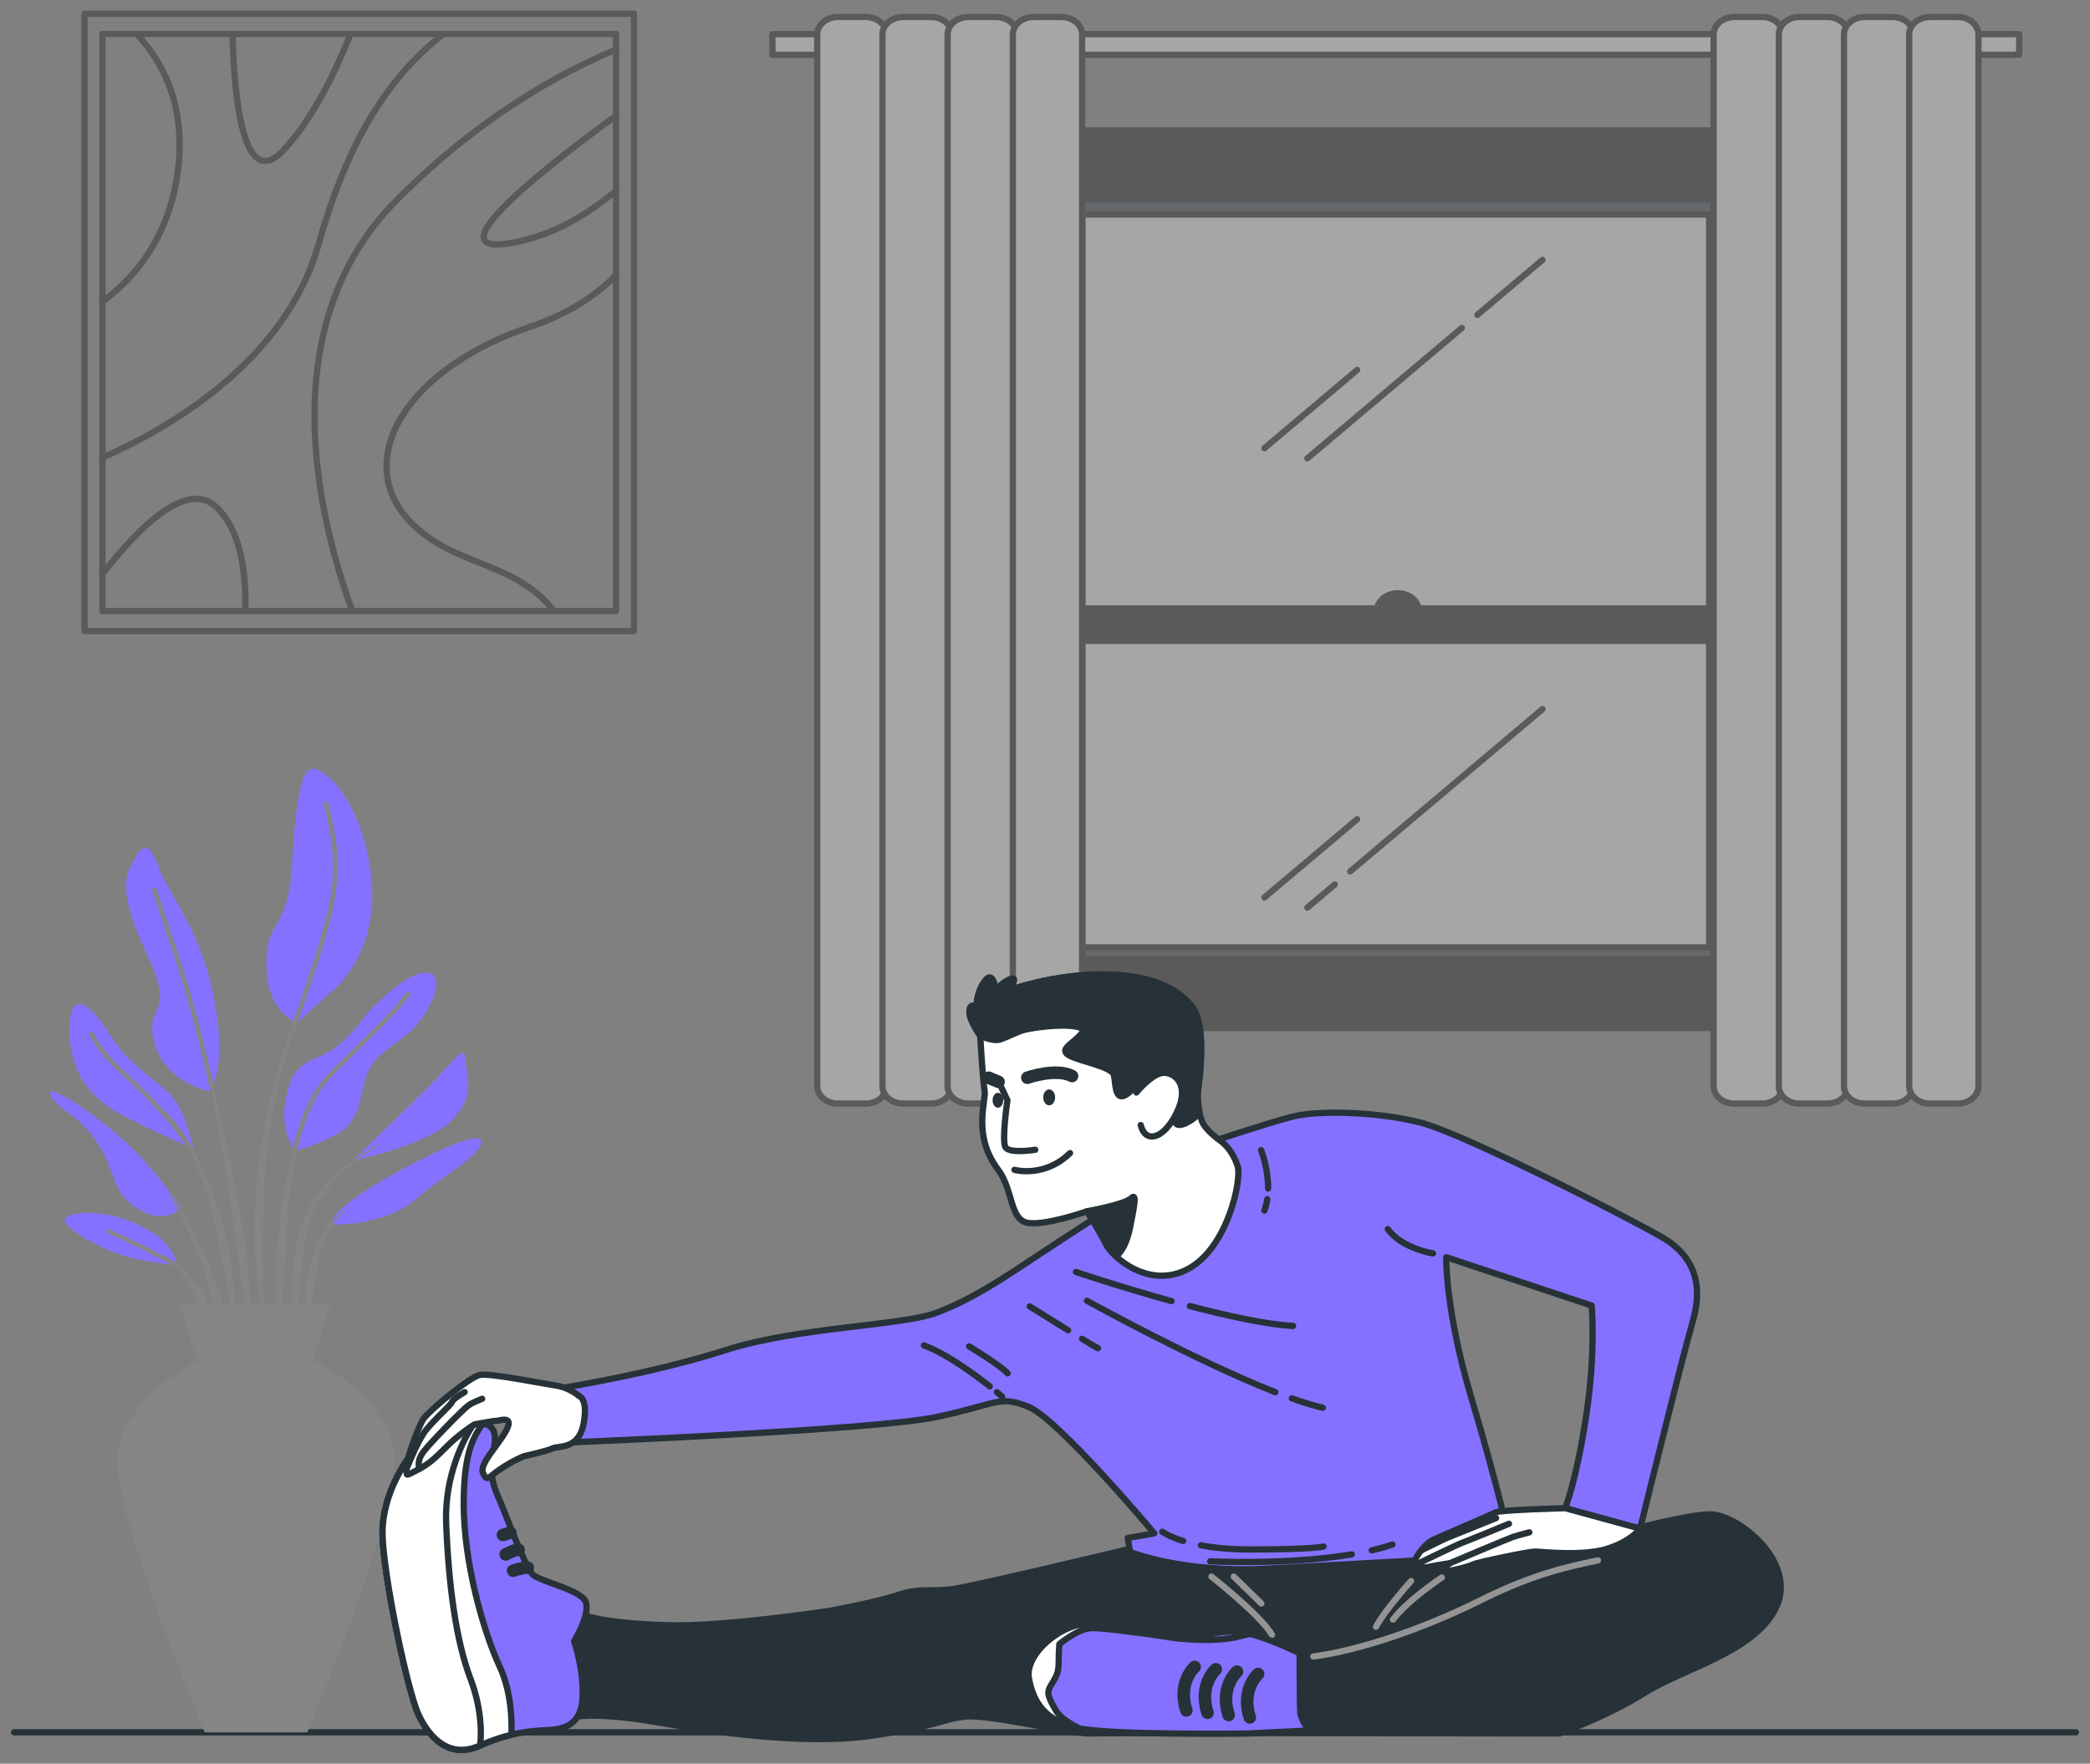 <svg width="333" height="281" viewBox="0 0 333 281" fill="none" xmlns="http://www.w3.org/2000/svg">
<rect x="0" y="0" width="333" height="281" fill="#808080" stroke="none"/>
<path d="M330.75 276.006H2.25" stroke="#263238" stroke-linecap="round" stroke-linejoin="round"/>
<g opacity="0.3">
<path d="M277.567 28.458H167.211V156.659H277.567V28.458Z" fill="#263238" stroke="black" stroke-linecap="round" stroke-linejoin="round"/>
<path d="M272.315 34.175H172.468V150.935H272.315V34.175Z" fill="white" stroke="black" stroke-linecap="round" stroke-linejoin="round"/>
<path d="M232.918 52.251L208.296 73.031" stroke="black" stroke-linecap="round" stroke-linejoin="round"/>
<path d="M245.772 41.397L235.384 50.172" stroke="black" stroke-linecap="round" stroke-linejoin="round"/>
<path d="M216.23 58.947L201.455 71.416" stroke="black" stroke-linecap="round" stroke-linejoin="round"/>
<path d="M212.673 140.916L208.296 144.61" stroke="black" stroke-linecap="round" stroke-linejoin="round"/>
<path d="M245.772 112.976L215.13 138.837" stroke="black" stroke-linecap="round" stroke-linejoin="round"/>
<path d="M216.23 130.526L201.455 142.989" stroke="black" stroke-linecap="round" stroke-linejoin="round"/>
<path d="M226.048 97.339C226.048 95.785 224.56 94.529 222.719 94.529C220.879 94.529 219.39 95.785 219.39 97.339C219.39 98.892 220.879 100.148 222.719 100.148C224.56 100.148 226.048 98.892 226.048 97.339Z" fill="black" stroke="black" stroke-linecap="round" stroke-linejoin="round"/>
<path d="M272.315 96.936H172.468V102.103H272.315V96.936Z" fill="black" stroke="black" stroke-linecap="round" stroke-linejoin="round"/>
<path d="M280.816 20.784H164.615V31.744H280.816V20.784Z" fill="black" stroke="black" stroke-linecap="round" stroke-linejoin="round"/>
<path d="M280.816 152.822H164.615V163.781H280.816V152.822Z" fill="black" stroke="black" stroke-linecap="round" stroke-linejoin="round"/>
<path d="M321.716 5.444H123.069V8.73H321.716V5.444Z" fill="white" stroke="black" stroke-linecap="round" stroke-linejoin="round"/>
<path d="M137.954 2.709H133.503C131.685 2.709 130.211 3.953 130.211 5.487V173.052C130.211 174.586 131.685 175.83 133.503 175.83H137.954C139.772 175.83 141.247 174.586 141.247 173.052V5.487C141.247 3.953 139.772 2.709 137.954 2.709Z" fill="white" stroke="black" stroke-linecap="round" stroke-linejoin="round"/>
<path d="M148.344 2.709H143.893C142.075 2.709 140.601 3.953 140.601 5.487V173.052C140.601 174.586 142.075 175.83 143.893 175.83H148.344C150.162 175.83 151.636 174.586 151.636 173.052V5.487C151.636 3.953 150.162 2.709 148.344 2.709Z" fill="white" stroke="black" stroke-linecap="round" stroke-linejoin="round"/>
<path d="M158.728 2.709H154.277C152.459 2.709 150.984 3.953 150.984 5.487V173.052C150.984 174.586 152.459 175.83 154.277 175.83H158.728C160.546 175.83 162.02 174.586 162.02 173.052V5.487C162.02 3.953 160.546 2.709 158.728 2.709Z" fill="white" stroke="black" stroke-linecap="round" stroke-linejoin="round"/>
<path d="M169.118 2.709H164.667C162.849 2.709 161.375 3.953 161.375 5.487V173.052C161.375 174.586 162.849 175.83 164.667 175.83H169.118C170.936 175.83 172.41 174.586 172.41 173.052V5.487C172.41 3.953 170.936 2.709 169.118 2.709Z" fill="white" stroke="black" stroke-linecap="round" stroke-linejoin="round"/>
<path d="M280.771 2.709H276.32C274.502 2.709 273.028 3.953 273.028 5.487V173.052C273.028 174.586 274.502 175.83 276.32 175.83H280.771C282.591 175.83 284.065 174.586 284.065 173.052V5.487C284.065 3.953 282.591 2.709 280.771 2.709Z" fill="white" stroke="black" stroke-linecap="round" stroke-linejoin="round"/>
<path d="M291.161 2.709H286.711C284.891 2.709 283.417 3.953 283.417 5.487V173.052C283.417 174.586 284.891 175.83 286.711 175.83H291.161C292.979 175.83 294.453 174.586 294.453 173.052V5.487C294.453 3.953 292.979 2.709 291.161 2.709Z" fill="white" stroke="black" stroke-linecap="round" stroke-linejoin="round"/>
<path d="M301.545 2.709H297.095C295.274 2.709 293.801 3.953 293.801 5.487V173.052C293.801 174.586 295.274 175.83 297.095 175.83H301.545C303.363 175.83 304.837 174.586 304.837 173.052V5.487C304.837 3.953 303.363 2.709 301.545 2.709Z" fill="white" stroke="black" stroke-linecap="round" stroke-linejoin="round"/>
<path d="M311.935 2.709H307.485C305.665 2.709 304.191 3.953 304.191 5.487V173.052C304.191 174.586 305.665 175.83 307.485 175.83H311.935C313.753 175.83 315.227 174.586 315.227 173.052V5.487C315.227 3.953 313.753 2.709 311.935 2.709Z" fill="white" stroke="black" stroke-linecap="round" stroke-linejoin="round"/>
</g>
<g opacity="0.3">
<path d="M101.013 2.195H13.461V100.557H101.013V2.195Z" stroke="black" stroke-linecap="round" stroke-linejoin="round"/>
<path d="M98.16 5.407H16.321V97.351H98.16V5.407Z" stroke="black" stroke-linecap="round" stroke-linejoin="round"/>
<path d="M16.314 72.926C25.487 68.916 45.321 58.229 50.74 38.965C55.022 23.749 61.226 12.635 70.7 5.407" stroke="black" stroke-linecap="round" stroke-linejoin="round"/>
<path d="M56.137 97.351C50.484 81.868 43.386 51.831 63.199 31.886C75.701 19.299 88.21 12.047 98.168 7.876" stroke="black" stroke-linecap="round" stroke-linejoin="round"/>
<path d="M21.754 5.407C25.56 9.411 29.681 16.341 28.376 26.954C26.982 38.322 20.875 44.745 16.314 48.044" stroke="black" stroke-linecap="round" stroke-linejoin="round"/>
<path d="M88.261 97.352C81.859 89.127 71.821 90.365 64.973 82.716C56.335 73.069 64.716 58.7 84.536 52.041C90.732 49.962 95.095 46.961 98.16 43.817" stroke="black" stroke-linecap="round" stroke-linejoin="round"/>
<path d="M16.314 91.467C22.319 83.731 29.85 76.429 34.469 80.792C38.319 84.424 39.243 91.089 39.081 97.358" stroke="black" stroke-linecap="round" stroke-linejoin="round"/>
<path d="M37.043 5.407C37.248 14.361 38.532 30.977 45.146 23.953C49.758 19.064 53.41 11.533 55.858 5.407" stroke="black" stroke-linecap="round" stroke-linejoin="round"/>
<path d="M98.161 18.421C87.404 26.249 68.706 40.803 81.237 38.749C87.91 37.654 93.651 34.188 98.161 30.37" stroke="black" stroke-linecap="round" stroke-linejoin="round"/>
</g>
<path d="M33.325 173.874C33.325 173.874 26.212 172.488 24.57 166.028C22.927 159.567 28.214 162.333 23.477 152.179C18.733 142.024 19.833 139.716 21.468 136.789C23.111 133.868 24.02 134.79 25.479 138.633C26.938 142.482 32.225 148.484 34.234 159.716C36.243 170.947 33.325 173.874 33.325 173.874Z" fill="#8571FF"/>
<path d="M47.368 162.946C47.368 162.946 42.623 161.56 42.447 154.023C42.264 146.479 45.916 148.02 46.458 138.633C47.001 129.245 47.734 122.63 49.743 122.475C51.752 122.321 57.039 127.092 58.858 137.556C60.684 148.02 56.489 154.945 52.838 158.027C49.193 161.102 47.368 162.953 47.368 162.953V162.946Z" fill="#8571FF"/>
<path d="M30.774 182.952C30.774 182.952 29.681 177.414 27.489 174.796C25.304 172.179 20.559 169.871 17.458 164.796C14.356 159.716 10.895 157.253 11.079 164.487C11.262 171.721 15.089 175.415 19.834 177.878C24.578 180.341 30.774 182.959 30.774 182.959V182.952Z" fill="#8571FF"/>
<path d="M28.772 192.495C28.772 192.495 24.394 185.416 18.015 180.181C11.636 174.945 6.525 172.334 8.351 174.945C10.176 177.563 12.361 177.408 15.463 182.025C18.565 186.641 17.648 190.026 22.026 192.644C26.404 195.261 28.772 192.489 28.772 192.489V192.495Z" fill="#8571FF"/>
<path d="M28.222 201.573C28.038 201.109 27.855 197.724 21.659 194.958C15.456 192.186 9.626 193.262 10.352 194.649C11.078 196.035 14.913 198.343 18.741 199.729C22.568 201.115 28.222 201.573 28.222 201.573Z" fill="#8571FF"/>
<path d="M47.008 183.262C47.008 183.262 44.273 180.335 45.732 174.184C47.191 168.027 50.477 169.568 54.121 166.337C57.765 163.107 57.039 162.643 60.683 159.258C64.328 155.873 67.613 154.023 69.072 155.409C70.531 156.795 68.346 161.102 66.154 163.565C63.968 166.028 60.5 167.259 58.858 170.335C57.215 173.41 57.949 178.336 53.754 180.644C49.56 182.953 47.008 183.262 47.008 183.262Z" fill="#8571FF"/>
<path d="M56.122 184.958C56.122 184.958 62.685 178.646 67.429 174.029C72.173 169.413 73.991 165.873 74.175 168.949C74.358 172.024 75.817 174.487 71.99 178.491C68.162 182.495 56.122 184.952 56.122 184.952V184.958Z" fill="#8571FF"/>
<path d="M52.654 195.113C52.654 195.113 52.471 192.65 62.869 186.957C73.266 181.263 77.636 180.187 76.544 182.495C75.451 184.803 70.891 187.111 65.97 191.27C61.05 195.422 52.662 195.119 52.662 195.119L52.654 195.113Z" fill="#8571FF"/>
<path d="M47.104 163.33C47.192 163.293 47.272 163.237 47.302 163.157C47.316 163.12 47.72 162.024 48.321 160.316C48.453 160.019 48.578 159.722 48.717 159.431C48.732 159.4 48.717 159.37 48.68 159.357C48.673 159.357 48.666 159.357 48.658 159.357C50.088 155.217 52.273 148.565 53.212 143.917C54.532 137.358 53.337 132.333 52.544 129.004C52.456 128.633 52.376 128.286 52.303 127.958C52.266 127.791 52.075 127.68 51.87 127.71C51.672 127.741 51.54 127.902 51.577 128.076C51.65 128.404 51.731 128.756 51.826 129.128C52.61 132.414 53.791 137.376 52.493 143.818C51.056 150.947 46.657 162.86 46.612 162.977C46.561 163.12 46.642 163.268 46.788 163.336C45.645 166.108 44.721 168.943 43.907 171.795C42.748 176.034 41.905 180.329 41.318 184.654L40.952 187.903C40.893 188.448 40.827 188.986 40.776 189.531L40.673 191.158C40.614 192.247 40.541 193.33 40.505 194.419L40.541 197.687L40.585 199.32C40.614 199.865 40.658 200.41 40.702 200.948C40.798 202.031 40.879 203.12 40.996 204.203C41.245 206.369 41.626 208.522 42.022 210.663C42.022 210.688 42.059 210.713 42.088 210.713C42.125 210.713 42.154 210.688 42.154 210.657C42.154 209.568 42.096 208.485 42.066 207.402C42.03 206.319 41.919 205.243 41.934 204.16C41.934 203.077 41.905 202 41.89 200.917L41.854 199.296L41.89 197.674L41.905 194.438L42.008 191.202L42.044 189.58C42.066 189.042 42.117 188.504 42.154 187.965L42.389 184.735C42.836 180.434 43.54 176.146 44.559 171.913C45.256 169.029 46.062 166.152 47.104 163.336V163.33Z" fill="#858585"/>
<path d="M60.28 182.29C57.501 183.776 55.015 185.651 52.845 187.761C51.781 188.831 50.784 189.951 49.941 191.17L49.347 192.123L48.878 193.114C48.709 193.442 48.592 193.776 48.467 194.116C48.35 194.45 48.21 194.791 48.108 195.131C47.272 197.848 46.722 200.62 46.568 203.405C46.436 206.189 46.494 208.974 46.934 211.74C46.934 211.765 46.964 211.79 47.001 211.79C47.037 211.79 47.074 211.771 47.074 211.734L47.924 203.485C48.262 200.756 48.467 198.015 49.164 195.347C49.252 195.013 49.362 194.692 49.464 194.364C49.567 194.036 49.662 193.708 49.809 193.392L50.205 192.439L50.718 191.536C51.473 190.341 52.39 189.203 53.38 188.126C55.367 185.966 57.699 183.992 60.361 182.396C60.361 182.396 60.397 182.34 60.375 182.315C60.353 182.29 60.316 182.278 60.28 182.297V182.29Z" fill="#858585"/>
<path d="M54.994 192.909C53.476 193.732 52.464 195.032 51.613 196.338C50.799 197.674 50.161 199.085 49.721 200.539C49.589 200.898 49.487 201.263 49.391 201.629L49.084 202.724C48.929 203.46 48.805 204.203 48.754 204.952C48.739 205.7 48.717 206.449 48.776 207.192C48.849 207.941 48.952 208.683 49.12 209.42C49.12 209.438 49.15 209.463 49.172 209.463C49.208 209.469 49.245 209.45 49.252 209.42C49.465 208.683 49.604 207.953 49.721 207.229C49.861 206.505 49.993 205.781 50.095 205.057C50.22 204.339 50.337 203.621 50.403 202.897C50.521 202.179 50.587 201.449 50.77 200.744C51.071 199.314 51.554 197.916 52.222 196.579C52.882 195.255 53.74 193.937 55.06 193.002H55.067C55.067 193.002 55.096 192.946 55.082 192.922C55.06 192.897 55.023 192.891 54.986 192.903L54.994 192.909Z" fill="#858585"/>
<path d="M39.404 201.171C39.037 197.507 38.326 193.881 37.644 190.255C36.962 186.629 36.214 183.015 35.43 179.407C34.975 177.408 34.513 175.409 34.029 173.411C34.102 173.343 34.139 173.25 34.117 173.151C34.095 173.039 31.646 162.006 29.116 154.24C26.594 146.479 24.937 141.665 24.922 141.615C24.863 141.448 24.665 141.356 24.467 141.405C24.269 141.455 24.159 141.622 24.218 141.789C24.233 141.838 25.89 146.647 28.412 154.407C30.935 162.154 33.377 173.163 33.399 173.268C33.428 173.392 33.53 173.479 33.67 173.51C34.051 175.508 34.41 177.507 34.762 179.506C35.415 183.126 36.024 186.752 36.574 190.385C37.101 194.017 37.519 197.662 38.055 201.288L39.646 212.192C39.646 212.192 39.675 212.241 39.712 212.241C39.748 212.241 39.778 212.217 39.785 212.186C39.837 211.27 39.837 210.348 39.866 209.426C39.873 208.504 39.822 207.588 39.8 206.666C39.763 204.828 39.573 202.996 39.411 201.165L39.404 201.171Z" fill="#858585"/>
<path d="M36.801 201.121C36.566 199.673 36.251 198.225 35.929 196.789L35.32 194.648C35.122 193.936 34.931 193.219 34.682 192.519C33.817 189.679 32.71 186.894 31.368 184.19L30.847 183.181L30.569 182.705C30.569 182.655 30.554 182.612 30.524 182.569C30.524 182.563 30.429 182.426 30.275 182.204C29.909 181.529 29.461 180.898 29.043 180.261C28.185 179.085 27.291 177.909 26.11 176.931C25.392 176.121 24.614 175.279 23.778 174.444C22.745 173.41 21.791 172.525 20.867 171.659C18.279 169.239 16.233 167.333 14.899 164.524C14.825 164.363 14.605 164.289 14.422 164.351C14.231 164.413 14.143 164.592 14.217 164.753C15.595 167.668 17.678 169.611 20.317 172.074C21.234 172.934 22.187 173.819 23.214 174.84C27.159 178.769 29.864 182.829 29.894 182.872C29.938 182.94 30.019 182.983 30.099 183.002L30.297 183.379L30.752 184.394C31.954 187.105 32.915 189.896 33.641 192.724C34.037 194.135 34.301 195.57 34.623 196.987L35.027 199.135C35.173 199.846 35.357 200.558 35.474 201.276C35.745 202.705 36.053 204.135 36.354 205.57C36.618 207.006 36.926 208.442 37.285 209.877C37.285 209.902 37.322 209.927 37.351 209.927C37.388 209.927 37.417 209.902 37.417 209.871C37.425 208.411 37.388 206.944 37.292 205.484C37.19 204.023 36.984 202.569 36.808 201.115L36.801 201.121Z" fill="#858585"/>
<path d="M33.208 201.307C32.401 199.382 31.47 197.501 30.458 195.657C29.417 193.825 28.295 192.025 27.005 190.311C26.983 190.286 26.946 190.28 26.917 190.292C26.887 190.311 26.873 190.342 26.895 190.372C28.024 192.155 28.977 194.011 29.843 195.886C30.722 197.761 31.514 199.661 32.182 201.592C32.864 203.522 33.347 205.49 33.956 207.427C34.594 209.364 35.115 211.319 35.819 213.281C35.826 213.306 35.855 213.324 35.884 213.324C35.921 213.324 35.95 213.3 35.95 213.269C35.987 211.22 35.745 209.178 35.276 207.173C34.85 205.156 34.007 203.232 33.208 201.307Z" fill="#858585"/>
<path d="M33.062 207.705C32.651 206.505 31.947 205.379 31.148 204.327C30.363 203.262 29.454 202.26 28.369 201.412C28.252 201.325 28.134 201.245 28.017 201.164C28.017 201.164 28.002 201.152 27.995 201.146H27.98C27.54 200.83 27.093 200.533 26.602 200.286C26.206 200.075 25.795 199.896 25.362 199.741C23.17 198.59 20.002 196.987 17.443 195.911C17.26 195.836 17.04 195.898 16.952 196.047C16.864 196.201 16.937 196.387 17.113 196.461C21.417 198.281 27.525 201.628 27.591 201.659C27.65 201.69 27.709 201.703 27.767 201.703C27.804 201.74 27.848 201.771 27.878 201.802C28.816 202.687 29.571 203.708 30.195 204.766C30.855 205.818 31.192 206.981 31.764 208.064C32.013 208.621 32.27 209.178 32.563 209.735C32.812 210.304 33.084 210.867 33.435 211.424C33.435 211.424 33.472 211.455 33.494 211.462C33.531 211.462 33.568 211.437 33.568 211.406C33.597 210.781 33.553 210.156 33.487 209.531C33.377 208.918 33.223 208.306 33.054 207.699L33.062 207.705Z" fill="#858585"/>
<path d="M65.244 158.064C65.068 157.977 64.848 158.021 64.738 158.169C63.081 160.502 59.877 163.621 56.79 166.635C54.832 168.541 52.984 170.341 51.635 171.839C48.152 175.7 46.7 182.903 46.641 183.213C46.627 183.299 46.649 183.38 46.708 183.442C46.605 183.807 46.495 184.172 46.4 184.537C45.688 187.322 45.131 190.144 44.786 192.984C44.449 195.818 44.068 198.652 44.024 201.499C43.972 204.346 44.024 207.192 44.383 210.039C44.383 210.064 44.412 210.088 44.442 210.088C44.478 210.088 44.515 210.07 44.515 210.039C44.904 207.205 45.146 204.377 45.373 201.548C45.608 198.72 45.644 195.886 45.864 193.058C46.069 190.243 46.487 187.433 47.059 184.642C47.147 184.221 47.243 183.801 47.331 183.38C47.345 183.355 47.353 183.336 47.36 183.306C47.375 183.231 48.841 175.948 52.214 172.21C53.549 170.725 55.389 168.937 57.34 167.037C60.456 164.005 63.675 160.867 65.369 158.485C65.472 158.336 65.42 158.151 65.244 158.058V158.064Z" fill="#858585"/>
<path d="M62.927 232.427C62.517 223.09 50.22 216.864 50.22 216.864H31.375C31.375 216.864 19.078 223.09 18.668 232.427C18.257 241.765 32.6 276.004 32.6 276.004H48.981C48.981 276.004 63.323 241.765 62.913 232.427H62.927Z" fill="#858585"/>
<path d="M52.647 207.681H28.603L31.383 216.864H49.875L52.647 207.681Z" fill="#858585"/>
<path d="M181.444 246.433C181.444 246.433 155.596 252.626 151.93 253.163C148.264 253.704 146.827 252.891 143.153 254.105C139.487 255.317 132.147 256.661 132.147 256.661C132.147 256.661 115.238 259.216 106.461 258.95C97.683 258.685 94.494 257.739 94.494 257.739L91.62 257.062C91.62 257.062 90.182 259.488 90.021 261.506C89.86 263.523 90.82 273.622 90.82 273.622C90.82 273.622 94.648 272.682 104.063 274.298C113.478 275.911 127.835 278.065 138.526 276.587C149.217 275.108 150.016 273.896 153.844 273.492C157.671 273.09 170.753 276.322 173.788 276.184C176.817 276.047 248.456 276.184 248.456 276.184C248.456 276.184 255.796 273.628 262.022 269.725C268.247 265.819 279.414 263.264 282.919 256.259C286.432 249.26 277.655 241.853 273.029 241.313C268.4 240.775 245.428 247.774 244.467 247.91C243.506 248.046 240.611 245.776 240.611 245.776L181.444 246.433Z" fill="#263238" stroke="#263238" stroke-linecap="round" stroke-linejoin="round"/>
<path d="M196.571 251.19L200.97 255.473" stroke="#949494" stroke-linecap="round" stroke-linejoin="round"/>
<path d="M193.022 251.19C193.022 251.19 200.971 257.471 202.664 260.467" stroke="#949494" stroke-linecap="round" stroke-linejoin="round"/>
<path d="M229.729 251.333C229.729 251.333 224.318 254.904 221.949 258.041" stroke="#949494" stroke-linecap="round" stroke-linejoin="round"/>
<path d="M224.823 251.901C224.823 251.901 220.592 256.61 219.243 259.179" stroke="#949494" stroke-linecap="round" stroke-linejoin="round"/>
<path d="M176.531 192.73C176.531 192.73 169.859 197.025 164.946 200.286C160.033 203.547 154.761 207.099 149.144 209.179C143.527 211.252 127.197 211.4 115.612 215.107C104.027 218.814 90.153 221.035 90.153 221.035L91.561 229.779C91.561 229.779 139.311 227.854 149.144 225.781C158.977 223.709 159.153 222.223 163.89 224.155C168.627 226.084 183.908 244.303 183.908 244.303L179.692 245.045L180.043 247.267C180.043 247.267 188.469 250.676 201.99 249.934C215.511 249.192 225.689 248.604 228.674 248.454C231.658 248.307 240.611 245.787 240.611 245.787C240.611 245.787 238.682 236.896 234.466 222.824C230.249 208.745 230.425 200.305 230.425 200.305L253.598 208.009C253.598 208.009 254.3 215.268 252.718 225.639C251.141 236.011 249.381 240.305 249.381 240.305L261.317 243.565C261.317 243.565 267.638 217.786 269.744 210.379C271.847 202.972 268.335 199.562 265.878 197.786C263.423 196.01 233.404 180.602 226.202 178.819C219.002 177.043 209.872 176.895 205.839 177.928C201.799 178.968 191.622 182.371 191.622 182.371L176.524 192.743L176.531 192.73Z" fill="#8571FF" stroke="#263238" stroke-linecap="round" stroke-linejoin="round"/>
<path d="M191.335 246.209C193.352 246.593 195.925 246.872 199.144 246.872C209.388 246.872 210.877 246.4 210.877 246.4" stroke="#263238" stroke-linecap="round" stroke-linejoin="round"/>
<path d="M185.183 244.044C185.183 244.044 186.166 244.793 188.52 245.515" stroke="#263238" stroke-linecap="round" stroke-linejoin="round"/>
<path d="M218.561 247.019C219.72 246.746 220.827 246.437 221.861 246.086" stroke="#263238" stroke-linecap="round" stroke-linejoin="round"/>
<path d="M192.817 248.757C192.817 248.757 205.099 249.383 215.379 247.651" stroke="#263238" stroke-linecap="round" stroke-linejoin="round"/>
<path d="M157.693 220.888C155.186 218.907 150.764 215.658 147.215 214.365" stroke="#263238" stroke-linecap="round" stroke-linejoin="round"/>
<path d="M159.673 222.515C159.673 222.515 159.365 222.249 158.837 221.814" stroke="#263238" stroke-linecap="round" stroke-linejoin="round"/>
<path d="M154.408 214.513C154.408 214.513 159.321 217.477 160.553 218.808" stroke="#263238" stroke-linecap="round" stroke-linejoin="round"/>
<path d="M228.321 199.699C228.321 199.699 223.408 198.956 221.12 195.843" stroke="#263238" stroke-linecap="round" stroke-linejoin="round"/>
<path d="M189.583 208.09C195.566 209.662 201.777 211.023 206.022 211.258" stroke="#263238" stroke-linecap="round" stroke-linejoin="round"/>
<path d="M171.442 202.663C171.442 202.663 178.488 205.045 186.664 207.304" stroke="#263238" stroke-linecap="round" stroke-linejoin="round"/>
<path d="M205.825 222.793C207.644 223.443 209.315 223.957 210.767 224.291" stroke="#263238" stroke-linecap="round" stroke-linejoin="round"/>
<path d="M173.195 207.254C173.195 207.254 190.522 216.84 203.193 221.81" stroke="#263238" stroke-linecap="round" stroke-linejoin="round"/>
<path d="M172.41 213.312C173.737 214.123 174.742 214.723 174.947 214.81" stroke="#263238" stroke-linecap="round" stroke-linejoin="round"/>
<path d="M164.066 208.145C164.066 208.145 167.255 210.144 170.188 211.951" stroke="#263238" stroke-linecap="round" stroke-linejoin="round"/>
<path d="M201.916 191.066C201.821 191.679 201.675 192.291 201.462 192.879" stroke="#263238" stroke-linecap="round" stroke-linejoin="round"/>
<path d="M200.934 183.25C200.934 183.25 202.07 186.128 202.048 189.358" stroke="#263238" stroke-linecap="round" stroke-linejoin="round"/>
<path d="M156.175 165.019C156.175 165.019 156.593 172.21 156.879 173.782C157.165 175.347 154.863 180.867 159.035 186.362C161.396 189.481 160.89 194.203 163.61 194.803C166.324 195.403 173.18 192.996 173.18 192.996C173.18 192.996 175.181 196.134 176.179 198.182C177.176 200.23 183.035 205.54 189.326 202.161C195.61 198.782 197.898 187.934 197.186 185.762C196.475 183.59 195.185 182.266 194.473 181.783C193.762 181.301 192.046 179.852 191.614 178.887C191.188 177.922 190.616 175.632 190.902 173.584C191.188 171.536 192.186 163.454 190.044 160.564C187.903 157.668 183.614 155.26 175.614 155.26C167.614 155.26 160.758 157.791 160.758 157.791C160.758 157.791 162.327 155.502 161.044 155.984C159.761 156.467 158.617 157.791 158.617 157.791C158.617 157.791 158.331 154.413 156.901 156.343C155.471 158.274 155.618 160.564 155.618 160.564C155.618 160.564 154.621 159.598 154.474 161.046C154.335 162.494 156.19 165.025 156.19 165.025L156.175 165.019Z" fill="white" stroke="#263238" stroke-linecap="round" stroke-linejoin="round"/>
<path d="M190.895 173.578C191.181 171.53 192.179 163.448 190.037 160.558C187.896 157.662 183.607 155.255 175.607 155.255C167.607 155.255 160.751 157.785 160.751 157.785C160.751 157.785 162.32 155.496 161.037 155.979C159.754 156.461 158.61 157.785 158.61 157.785C158.61 157.785 158.324 154.407 156.894 156.337C155.464 158.268 155.611 160.558 155.611 160.558C155.611 160.558 154.614 159.592 154.467 161.041C154.328 162.489 156.183 165.02 156.183 165.02C156.183 165.02 158.185 165.985 159.329 165.62C160.472 165.261 162.261 164.289 163.332 164.054C167.13 163.219 173.759 162.971 172.336 164.655C170.914 166.338 168.619 167.186 170.335 168.151C172.05 169.116 177.191 169.958 177.477 171.288C177.763 172.613 177.616 175.267 179.192 174.543C180.762 173.819 181.48 171.406 183.907 172.012C186.334 172.613 188.336 175.267 187.478 177.316C186.62 179.364 187.764 179.847 189.905 178.399C190.353 178.095 190.756 177.718 191.13 177.303C190.888 176.22 190.734 174.853 190.91 173.578H190.895Z" fill="#263238" stroke="#263238" stroke-linecap="round" stroke-linejoin="round"/>
<path d="M181.048 174.067C181.048 174.067 183.607 170.929 185.462 170.929C187.317 170.929 189.605 172.978 187.464 177.322C185.323 181.66 182.463 182.142 181.752 179.253" fill="white"/>
<path d="M181.048 174.067C181.048 174.067 183.607 170.929 185.462 170.929C187.317 170.929 189.605 172.978 187.464 177.322C185.323 181.66 182.463 182.142 181.752 179.253" stroke="#263238" stroke-linecap="round" stroke-linejoin="round"/>
<path d="M159.571 173.305L160.517 175.31C160.517 175.31 159.571 181.715 160.202 182.786C160.832 183.856 164.946 183.188 164.946 183.188" stroke="#263238" stroke-linecap="round" stroke-linejoin="round"/>
<path d="M161.631 186.387C161.631 186.387 166.376 187.724 170.489 183.72" stroke="#263238" stroke-linecap="round" stroke-linejoin="round"/>
<path d="M163.684 171.709C163.684 171.709 168.274 170.106 170.804 171.443" stroke="#263238" stroke-width="2" stroke-linecap="round" stroke-linejoin="round"/>
<path d="M159.101 172.371L157.518 171.709" stroke="#263238" stroke-width="2" stroke-linecap="round" stroke-linejoin="round"/>
<path d="M168.113 174.84C168.113 175.54 167.688 176.109 167.167 176.109C166.646 176.109 166.221 175.54 166.221 174.84C166.221 174.141 166.646 173.572 167.167 173.572C167.688 173.572 168.113 174.141 168.113 174.84Z" fill="#263238"/>
<path d="M159.849 175.298C159.849 175.954 159.468 176.486 158.999 176.486C158.53 176.486 158.148 175.954 158.148 175.298C158.148 174.642 158.53 174.11 158.999 174.11C159.468 174.11 159.849 174.642 159.849 175.298Z" fill="#263238"/>
<path d="M173.18 192.991C173.18 192.991 179.207 191.908 180.212 190.918C181.216 189.927 180.718 192.192 180.043 195.59C179.369 198.987 178.027 199.983 178.027 199.983C178.027 199.983 176.854 199.135 175.842 197.007C174.837 194.884 173.173 192.991 173.173 192.991H173.18Z" fill="#263238" stroke="#263238" stroke-linecap="round" stroke-linejoin="round"/>
<path d="M65.09 232.347C65.09 232.347 60.823 237.86 60.955 244.501C61.087 251.142 64.951 269.477 66.689 273.189C68.419 276.901 71.624 280.276 76.419 278.14C81.215 276.006 84.683 275.775 87.081 275.665C89.478 275.553 92.543 275.101 92.815 270.603C93.079 266.105 91.48 261.488 91.48 261.488C91.48 261.488 94.01 257.324 93.35 255.299C92.683 253.275 86.017 252.037 84.815 250.801C83.612 249.563 80.415 240.788 79.352 238.424C78.289 236.06 78.15 234.148 78.421 232.347C78.685 230.547 80.151 226.159 75.62 226.945C71.088 227.731 68.551 230.095 65.09 232.347Z" fill="#8571FF" stroke="#263238" stroke-linecap="round" stroke-linejoin="round"/>
<path d="M81.75 250.257C81.75 250.257 83.07 249.761 84.096 249.761" stroke="#263238" stroke-width="2" stroke-linecap="round" stroke-linejoin="round"/>
<path d="M80.577 247.658C80.577 247.658 81.897 246.913 82.63 246.913" stroke="#263238" stroke-width="2" stroke-linecap="round" stroke-linejoin="round"/>
<path d="M80.136 244.562L81.31 244.191" stroke="#263238" stroke-width="2" stroke-linecap="round" stroke-linejoin="round"/>
<path d="M79.616 265.534C76.947 259.798 73.882 248.771 73.882 239.656C73.882 230.541 75.825 228.714 76.815 226.864C76.47 226.846 76.082 226.864 75.62 226.938C71.088 227.724 68.551 230.088 65.09 232.341C65.09 232.341 60.823 237.853 60.955 244.494C61.087 251.135 64.951 269.47 66.689 273.182C68.419 276.895 71.624 280.269 76.419 278.133C78.311 277.292 79.997 276.748 81.486 276.388C81.581 273.931 81.434 269.446 79.616 265.534Z" fill="white" stroke="#263238" stroke-linecap="round" stroke-linejoin="round"/>
<path d="M74.953 267.446C72.687 261.482 71.484 252.707 71.088 242.806C70.773 235.076 73.955 229.197 75.371 226.993C71 227.823 68.493 230.137 65.09 232.341C65.09 232.341 60.823 237.853 60.955 244.494C61.087 251.135 64.951 269.47 66.689 273.183C68.419 276.895 71.624 280.269 76.419 278.133C76.441 278.122 76.463 278.115 76.485 278.102C76.778 276.135 76.69 272.026 74.953 267.44V267.446Z" fill="white" stroke="#263238" stroke-linecap="round" stroke-linejoin="round"/>
<path d="M249.388 240.292C249.388 240.292 238.99 240.565 238.302 240.955C237.611 241.344 229.282 244.861 228.123 245.447C226.964 246.035 224.882 248.764 225.461 249.352C226.042 249.941 227.308 249.743 228.123 249.55C228.931 249.352 231.012 249.063 231.012 249.063C231.012 249.063 229.392 250.231 230.089 250.329C230.785 250.43 233.91 249.649 234.715 249.254C235.521 248.863 243.625 247.205 244.548 247.205C245.473 247.205 251.955 247.985 255.886 246.815C259.814 245.647 261.333 243.555 261.333 243.555L249.394 240.292H249.388Z" fill="white" stroke="#263238" stroke-linecap="round" stroke-linejoin="round"/>
<path d="M231.012 249.056C231.012 249.056 240.28 245.144 241.013 244.892C241.753 244.643 243.668 244.143 243.668 244.143" stroke="#263238" stroke-linecap="round" stroke-linejoin="round"/>
<path d="M225.461 249.352C225.461 249.352 232.31 246.018 233.051 245.77C233.791 245.522 240.426 242.782 240.426 242.782" stroke="#263238" stroke-linecap="round" stroke-linejoin="round"/>
<path d="M226.555 246.964C226.555 246.964 230.184 245.157 230.675 244.971C231.167 244.786 238.374 241.864 238.374 241.864" stroke="#263238" stroke-linecap="round" stroke-linejoin="round"/>
<path d="M207.071 263.407C207.071 263.407 201.748 260.77 198.162 260.09C194.577 259.409 190.756 261.067 188.102 261.067C185.448 261.067 178.966 258.722 173.994 258.628C169.023 258.529 163.237 263.611 163.934 267.415C164.631 271.222 166.478 274.148 171.684 275.325C176.891 276.493 198.632 276.203 198.632 276.203L208.582 275.714C208.582 275.714 207.541 270.443 207.541 268.293C207.541 266.146 207.079 263.411 207.079 263.411L207.071 263.407Z" fill="#8571FF" stroke="#263238" stroke-linecap="round" stroke-linejoin="round"/>
<path d="M190.345 265.591C190.345 265.591 187.559 268.065 189.025 272.515" stroke="#263238" stroke-width="2" stroke-linecap="round" stroke-linejoin="round"/>
<path d="M193.719 265.962C193.719 265.962 190.932 268.436 192.399 272.886" stroke="#263238" stroke-width="2" stroke-linecap="round" stroke-linejoin="round"/>
<path d="M197.084 266.333C197.084 266.333 194.297 268.807 195.764 273.257" stroke="#263238" stroke-width="2" stroke-linecap="round" stroke-linejoin="round"/>
<path d="M200.457 266.704C200.457 266.704 197.671 269.18 199.137 273.628" stroke="#263238" stroke-width="2" stroke-linecap="round" stroke-linejoin="round"/>
<path d="M171.677 275.319C171.758 275.336 171.853 275.356 171.941 275.367C170.585 274.686 168.869 273.655 168.209 272.484C167.051 270.436 166.706 269.749 167.402 268.579C168.099 267.409 168.678 266.724 168.678 264.965C168.678 263.207 168.796 261.94 168.796 261.94C168.796 261.94 171.685 259.501 173.884 259.403C175.615 259.328 181.928 260.219 185.727 260.74C182.544 260.096 177.829 258.698 174.002 258.617C169.03 258.518 163.245 263.598 163.941 267.404C164.638 271.209 166.486 274.135 171.692 275.312L171.677 275.319Z" fill="white" stroke="#263238" stroke-linecap="round" stroke-linejoin="round"/>
<path d="M268.488 244.079C268.488 244.079 252.76 247.787 244.087 251.21C235.411 254.626 220.255 262.144 220.255 262.144L207.071 263.411C207.071 263.411 207.071 271.903 207.188 272.978C207.305 274.056 208.574 275.714 208.574 275.714C208.574 275.714 231.937 273.957 241.886 272.59C251.836 271.222 271.386 264.779 276.122 262.144" fill="#263238"/>
<path d="M268.488 244.079C268.488 244.079 252.76 247.787 244.087 251.21C235.411 254.626 220.255 262.144 220.255 262.144L207.071 263.411C207.071 263.411 207.071 271.903 207.188 272.978C207.305 274.056 208.574 275.714 208.574 275.714C208.574 275.714 231.937 273.957 241.886 272.59C251.836 271.222 271.386 264.779 276.122 262.144" stroke="#263238" stroke-linecap="round" stroke-linejoin="round"/>
<path d="M209.256 263.92C209.256 263.92 220.167 262.812 236.196 254.823C244.555 250.659 250.268 249.526 254.594 248.61" stroke="#949494" stroke-linecap="round" stroke-linejoin="round"/>
<path d="M198.162 260.09C194.577 259.409 190.756 261.067 188.102 261.067C190.529 261.356 194.577 261.457 197.238 260.775C197.854 260.614 198.514 260.467 199.167 260.325C198.822 260.237 198.485 260.158 198.169 260.094L198.162 260.09Z" stroke="#263238" stroke-linecap="round" stroke-linejoin="round"/>
<path d="M92.287 222.447C92.287 222.447 90.821 221.096 88.555 220.756C86.289 220.416 78.025 218.733 76.427 219.067C74.828 219.408 68.427 224.692 67.496 226.043C66.564 227.39 64.431 233.467 64.695 234.253C64.959 235.039 64.291 235.379 66.828 234.031C69.358 232.681 70.561 230.881 72.562 229.191C74.564 227.502 75.627 226.938 75.627 226.938C75.627 226.938 78.561 226.376 79.096 226.376C79.631 226.376 81.904 225.454 80.702 227.819C79.499 230.181 76.295 233.239 76.962 234.705C77.629 236.165 77.761 235.379 79.763 234.031C81.765 232.681 83.495 232.007 83.495 232.007C83.495 232.007 87.096 231.221 88.027 230.769C88.958 230.317 92.162 230.993 92.962 226.945C93.761 222.892 92.294 222.447 92.294 222.447H92.287Z" fill="white" stroke="#263238" stroke-linecap="round" stroke-linejoin="round"/>
<path d="M66.821 234.036C66.821 234.036 66.285 232.793 67.525 231.228C68.764 229.656 73.875 224.427 74.652 223.907C75.429 223.38 76.822 222.862 76.822 222.862" stroke="#263238" stroke-linecap="round" stroke-linejoin="round"/>
<path d="M64.687 234.26C64.687 234.26 66.278 230.176 67.517 228.343C68.757 226.512 71.858 223.9 72.012 223.375C72.166 222.848 74.029 221.803 74.029 221.803" stroke="#263238" stroke-linecap="round" stroke-linejoin="round"/>
</svg>
